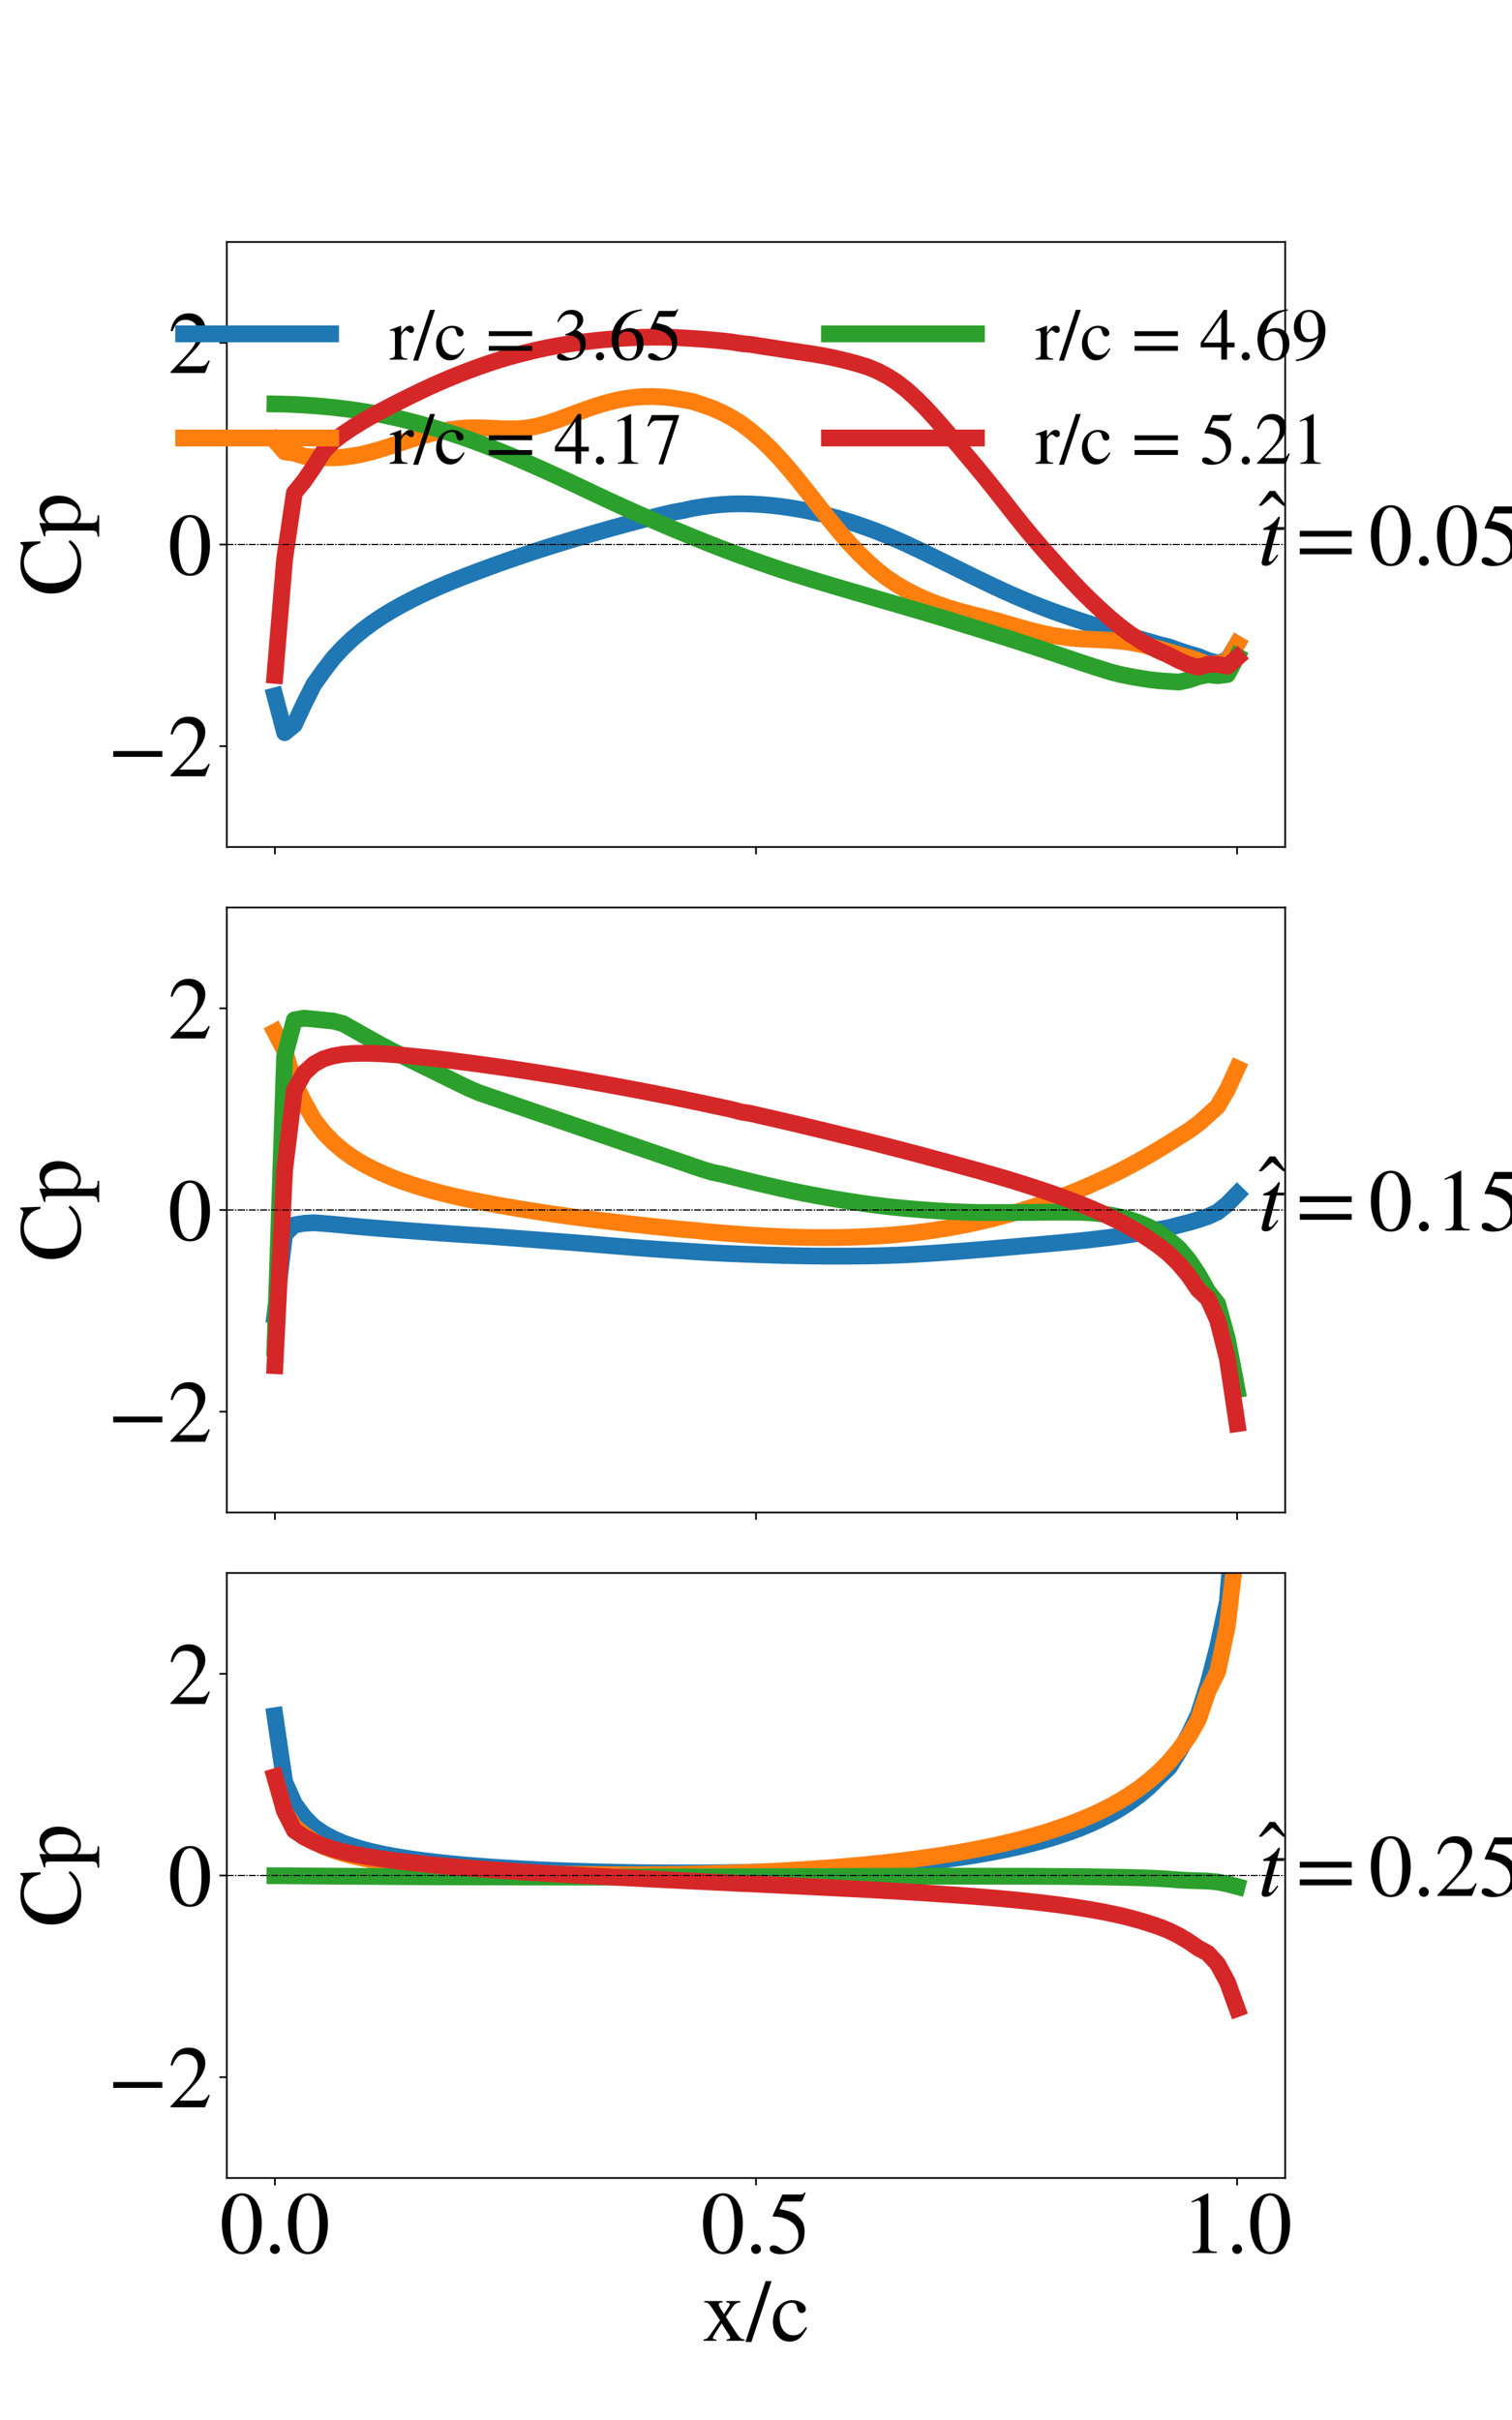 <?xml version="1.0" encoding="utf-8" standalone="no"?>
<!DOCTYPE svg PUBLIC "-//W3C//DTD SVG 1.1//EN"
  "http://www.w3.org/Graphics/SVG/1.1/DTD/svg11.dtd">
<!-- Created with matplotlib (https://matplotlib.org/) -->
<svg height="1152pt" version="1.1" viewBox="0 0 720 1152" width="720pt" xmlns="http://www.w3.org/2000/svg" xmlns:xlink="http://www.w3.org/1999/xlink">
 <defs>
  <style type="text/css">*{stroke-linecap:butt;stroke-linejoin:round;}</style>
 </defs>
 <g id="figure_1">
  <g id="patch_1">
   <path d="M 0 1152 
L 720 1152 
L 720 0 
L 0 0 
z
" style="fill:#ffffff;"/>
  </g>
  <g id="axes_1">
   <g id="patch_2">
    <path d="M 108 403.2 
L 612 403.2 
L 612 115.2 
L 108 115.2 
z
" style="fill:#ffffff;"/>
   </g>
   <g id="matplotlib.axis_1">
    <g id="xtick_1">
     <g id="line2d_1">
      <defs>
       <path d="M 0 0 
L 0 3.5 
" id="m34a9a82cfe" style="stroke:#000000;stroke-width:0.8;"/>
      </defs>
      <g>
       <use style="fill:#ffffff;stroke:#000000;stroke-width:0.8;" x="130.909" xlink:href="#m34a9a82cfe" y="403.2"/>
      </g>
     </g>
    </g>
    <g id="xtick_2">
     <g id="line2d_2">
      <g>
       <use style="fill:#ffffff;stroke:#000000;stroke-width:0.8;" x="360" xlink:href="#m34a9a82cfe" y="403.2"/>
      </g>
     </g>
    </g>
    <g id="xtick_3">
     <g id="line2d_3">
      <g>
       <use style="fill:#ffffff;stroke:#000000;stroke-width:0.8;" x="589.091" xlink:href="#m34a9a82cfe" y="403.2"/>
      </g>
     </g>
    </g>
   </g>
   <g id="matplotlib.axis_2">
    <g id="ytick_1">
     <g id="line2d_4">
      <defs>
       <path d="M 0 0 
L -3.5 0 
" id="m61bd96033f" style="stroke:#000000;stroke-width:0.8;"/>
      </defs>
      <g>
       <use style="fill:#ffffff;stroke:#000000;stroke-width:0.8;" x="108" xlink:href="#m61bd96033f" y="355.2"/>
      </g>
     </g>
     <g id="text_1">
      <!-- −2 -->
      <g transform="translate(51.23 369.542)scale(0.42 -0.42)">
       <defs>
        <path d="M 62.094 22 
L 6.406 22 
L 6.406 28.594 
L 62.094 28.594 
z
" id="STIXGeneral-Regular-8722"/>
        <path d="M 47.406 13.703 
L 42 0 
L 2.906 0 
L 2.906 1.203 
L 20.703 20.094 
Q 27.703 27.406 30.703 33.5 
Q 33.703 39.594 33.703 46.094 
Q 33.703 52.797 30 56.5 
Q 26.297 60.203 19.797 60.203 
Q 14.406 60.203 11.25 57.391 
Q 8.094 54.594 5.094 47.203 
L 3 47.703 
Q 4.703 57 9.844 62.297 
Q 15 67.594 23.797 67.594 
Q 32.094 67.594 37.188 62.594 
Q 42.297 57.594 42.297 50 
Q 42.297 38.703 29.5 25.203 
L 13 7.594 
L 36.406 7.594 
Q 39.703 7.594 41.641 8.891 
Q 43.594 10.203 46 14.297 
z
" id="STIXGeneral-Regular-50"/>
       </defs>
       <use xlink:href="#STIXGeneral-Regular-8722"/>
       <use x="68.5" xlink:href="#STIXGeneral-Regular-50"/>
      </g>
     </g>
    </g>
    <g id="ytick_2">
     <g id="line2d_5">
      <g>
       <use style="fill:#ffffff;stroke:#000000;stroke-width:0.8;" x="108" xlink:href="#m61bd96033f" y="259.2"/>
      </g>
     </g>
     <g id="text_2">
      <!-- 0 -->
      <g transform="translate(80 273.542)scale(0.42 -0.42)">
       <defs>
        <path d="M 47.594 33 
Q 47.594 26.297 46.297 20.344 
Q 45 14.406 42.453 9.406 
Q 39.906 4.406 35.406 1.5 
Q 30.906 -1.406 25 -1.406 
Q 18.906 -1.406 14.297 1.688 
Q 9.703 4.797 7.203 10 
Q 4.703 15.203 3.547 21.094 
Q 2.406 27 2.406 33.594 
Q 2.406 42.906 4.703 50.344 
Q 7 57.797 12.344 62.688 
Q 17.703 67.594 25.406 67.594 
Q 35.203 67.594 41.391 58 
Q 47.594 48.406 47.594 33 
z
M 38 32.5 
Q 38 48.297 34.641 56.641 
Q 31.297 65 24.797 65 
Q 18.594 65 15.297 56.594 
Q 12 48.203 12 32.906 
Q 12 17.5 15.297 9.344 
Q 18.594 1.203 25 1.203 
Q 31.297 1.203 34.641 9.344 
Q 38 17.5 38 32.5 
z
" id="STIXGeneral-Regular-48"/>
       </defs>
       <use xlink:href="#STIXGeneral-Regular-48"/>
      </g>
     </g>
    </g>
    <g id="ytick_3">
     <g id="line2d_6">
      <g>
       <use style="fill:#ffffff;stroke:#000000;stroke-width:0.8;" x="108" xlink:href="#m61bd96033f" y="163.2"/>
      </g>
     </g>
     <g id="text_3">
      <!-- 2 -->
      <g transform="translate(80 177.542)scale(0.42 -0.42)">
       <use xlink:href="#STIXGeneral-Regular-50"/>
      </g>
     </g>
    </g>
    <g id="text_4">
     <!-- Cp -->
     <g transform="translate(38.115 283.708)rotate(-90)scale(0.42 -0.42)">
      <defs>
       <path d="M 61.406 13.094 
L 63.297 11.297 
Q 54.406 -1.406 36 -1.406 
Q 21.5 -1.406 12.406 7.5 
Q 2.797 16.906 2.797 32.5 
Q 2.797 47.094 11.797 57.203 
Q 21.203 67.594 36.094 67.594 
Q 42.5 67.594 48 66.094 
Q 54.297 64.297 54.906 64.297 
Q 58.203 64.297 59.094 67.594 
L 61.094 67.594 
L 62 44.906 
L 59.703 44.906 
Q 58.094 52.094 54.5 56 
Q 47.406 63.594 38.406 63.594 
Q 27.297 63.594 20.844 55.438 
Q 14.406 47.297 14.406 34.094 
Q 14.406 18 21.594 10.203 
Q 28.297 3 39.406 3 
Q 46 3 50.797 5.297 
Q 55.594 7.594 61.406 13.094 
z
" id="STIXGeneral-Regular-67"/>
       <path d="M 15.906 45.797 
L 15.906 38.094 
Q 22.203 46 30.297 46 
Q 37.594 46 42.297 40 
Q 47 34 47 24.703 
Q 47 13.797 40.953 6.391 
Q 34.906 -1 26 -1 
Q 22.906 -1 20.75 -0.094 
Q 18.594 0.797 15.906 3.297 
L 15.906 -12.406 
Q 15.906 -17.094 17.5 -18.438 
Q 19.094 -19.797 24.703 -19.906 
L 24.703 -21.703 
L 0.5 -21.703 
L 0.5 -20 
Q 4.906 -19.594 6.203 -18.297 
Q 7.5 -17 7.5 -13.094 
L 7.5 33.703 
Q 7.5 37.203 6.703 38.297 
Q 5.906 39.406 3.406 39.406 
Q 1.797 39.406 0.906 39.297 
L 0.906 40.906 
Q 7.906 43 15.297 46 
z
M 15.906 33.406 
L 15.906 8.797 
Q 15.906 6.594 19.344 4.391 
Q 22.797 2.203 26.297 2.203 
Q 31.703 2.203 35.047 7.297 
Q 38.406 12.406 38.406 20.703 
Q 38.406 29.5 35.047 34.75 
Q 31.703 40 26.094 40 
Q 22.594 40 19.25 37.797 
Q 15.906 35.594 15.906 33.406 
z
" id="STIXGeneral-Regular-112"/>
      </defs>
      <use xlink:href="#STIXGeneral-Regular-67"/>
      <use x="66.7" xlink:href="#STIXGeneral-Regular-112"/>
     </g>
    </g>
   </g>
   <g id="line2d_7">
    <path clip-path="url(#p887748e681)" d="M 130.909 331.272 
L 135.537 348.765 
L 140.165 344.989 
L 144.793 335.058 
L 149.421 325.828 
L 154.05 319.357 
L 158.678 313.332 
L 163.306 308.307 
L 167.934 303.933 
L 172.562 300.073 
L 177.19 296.622 
L 181.818 293.502 
L 186.446 290.669 
L 191.074 288.06 
L 195.702 285.628 
L 200.331 283.346 
L 204.959 281.188 
L 209.587 279.136 
L 214.215 277.184 
L 218.843 275.32 
L 223.471 273.526 
L 228.099 271.775 
L 232.727 270.059 
L 237.355 268.387 
L 241.983 266.753 
L 246.612 265.155 
L 251.24 263.592 
L 255.868 262.064 
L 260.496 260.576 
L 265.124 259.127 
L 269.752 257.703 
L 274.38 256.301 
L 279.008 254.924 
L 283.636 253.573 
L 288.264 252.25 
L 292.893 250.954 
L 297.521 249.686 
L 302.149 248.444 
L 306.777 247.228 
L 311.405 246.04 
L 316.033 244.9 
L 320.661 243.835 
L 325.289 243.01 
L 329.917 241.971 
L 334.545 241.217 
L 339.174 240.601 
L 343.802 240.153 
L 348.43 239.903 
L 353.058 239.832 
L 357.686 239.926 
L 362.314 240.159 
L 366.942 240.547 
L 371.57 241.071 
L 376.198 241.714 
L 380.826 242.488 
L 385.455 243.38 
L 390.083 244.41 
L 394.711 245.562 
L 399.339 246.842 
L 403.967 248.235 
L 408.595 249.733 
L 413.223 251.351 
L 417.851 253.095 
L 422.479 254.957 
L 427.107 256.931 
L 431.736 259.01 
L 436.364 261.176 
L 440.992 263.4 
L 445.62 265.66 
L 450.248 267.938 
L 454.876 270.224 
L 459.504 272.507 
L 464.132 274.777 
L 468.76 277.02 
L 473.388 279.222 
L 478.017 281.366 
L 482.645 283.437 
L 487.273 285.429 
L 491.901 287.335 
L 496.529 289.153 
L 501.157 290.883 
L 505.785 292.55 
L 510.413 294.149 
L 515.041 295.699 
L 519.669 297.195 
L 524.298 298.648 
L 528.926 300.064 
L 533.554 301.45 
L 538.182 302.815 
L 542.81 304.16 
L 547.438 305.499 
L 552.066 306.846 
L 556.694 307.989 
L 561.322 309.64 
L 565.95 311.173 
L 570.579 312.465 
L 575.207 314.416 
L 579.835 315.635 
L 584.463 314.277 
L 589.091 306.586 
" style="fill:none;stroke:#1f77b4;stroke-linecap:square;stroke-width:8;"/>
   </g>
   <g id="line2d_8">
    <path clip-path="url(#p887748e681)" d="M 108 259.2 
L 612 259.2 
" style="fill:none;stroke:#000000;stroke-dasharray:3.2,0.8,0.5,0.8;stroke-dashoffset:0;stroke-width:0.5;"/>
   </g>
   <g id="line2d_9">
    <path clip-path="url(#p887748e681)" d="M 130.909 209.671 
L 135.537 215.119 
L 140.165 215.716 
L 144.793 217.174 
L 149.421 217.576 
L 154.05 217.881 
L 158.678 217.94 
L 163.306 217.65 
L 167.934 217.052 
L 172.562 216.173 
L 177.19 215.032 
L 181.818 213.691 
L 186.446 212.221 
L 191.074 210.689 
L 195.702 209.168 
L 200.331 207.734 
L 204.959 206.459 
L 209.587 205.384 
L 214.215 204.545 
L 218.843 203.964 
L 223.471 203.67 
L 228.099 203.639 
L 232.727 203.794 
L 237.355 204.015 
L 241.983 204.165 
L 246.612 204.104 
L 251.24 203.682 
L 255.868 202.82 
L 260.496 201.566 
L 265.124 200 
L 269.752 198.294 
L 274.38 196.566 
L 279.008 194.87 
L 283.636 193.277 
L 288.264 191.859 
L 292.893 190.674 
L 297.521 189.754 
L 302.149 189.133 
L 306.777 188.814 
L 311.405 188.781 
L 316.033 189.024 
L 320.661 189.521 
L 325.289 190.309 
L 329.917 191.144 
L 334.545 192.665 
L 339.174 194.316 
L 343.802 196.345 
L 348.43 198.812 
L 353.058 201.735 
L 357.686 205.222 
L 362.314 209.166 
L 366.942 213.592 
L 371.57 218.494 
L 376.198 223.817 
L 380.826 229.462 
L 385.455 235.289 
L 390.083 241.208 
L 394.711 247.065 
L 399.339 252.727 
L 403.967 258.092 
L 408.595 263.014 
L 413.223 267.526 
L 417.851 271.628 
L 422.479 275.202 
L 427.107 278.286 
L 431.736 280.964 
L 436.364 283.318 
L 440.992 285.402 
L 445.62 287.255 
L 450.248 288.903 
L 454.876 290.354 
L 459.504 291.637 
L 464.132 292.809 
L 468.76 293.953 
L 473.388 295.164 
L 478.017 296.457 
L 482.645 297.799 
L 487.273 299.131 
L 491.901 300.386 
L 496.529 301.515 
L 501.157 302.48 
L 505.785 303.204 
L 510.413 303.77 
L 515.041 304.131 
L 519.669 304.381 
L 524.298 304.583 
L 528.926 304.808 
L 533.554 305.181 
L 538.182 305.816 
L 542.81 306.683 
L 547.438 307.74 
L 552.066 308.953 
L 556.694 310.277 
L 561.322 311.687 
L 565.95 312.98 
L 570.579 314.465 
L 575.207 316.382 
L 579.835 315.849 
L 584.463 314.976 
L 589.091 306.607 
" style="fill:none;stroke:#ff7f0e;stroke-linecap:square;stroke-width:8;"/>
   </g>
   <g id="line2d_10">
    <path clip-path="url(#p887748e681)" d="M 108 259.2 
L 612 259.2 
" style="fill:none;stroke:#000000;stroke-dasharray:3.2,0.8,0.5,0.8;stroke-dashoffset:0;stroke-width:0.5;"/>
   </g>
   <g id="line2d_11">
    <path clip-path="url(#p887748e681)" d="M 130.909 192.301 
L 135.537 192.381 
L 140.165 192.556 
L 144.793 192.801 
L 149.421 193.114 
L 154.05 193.496 
L 158.678 193.952 
L 163.306 194.486 
L 167.934 195.108 
L 172.562 195.809 
L 177.19 196.591 
L 181.818 197.461 
L 186.446 198.423 
L 191.074 199.478 
L 195.702 200.638 
L 200.331 201.876 
L 204.959 203.19 
L 209.587 204.582 
L 214.215 206.051 
L 218.843 207.593 
L 223.471 209.215 
L 228.099 210.917 
L 232.727 212.689 
L 237.355 214.525 
L 241.983 216.419 
L 246.612 218.366 
L 251.24 220.358 
L 255.868 222.403 
L 260.496 224.483 
L 265.124 226.598 
L 269.752 228.745 
L 274.38 230.919 
L 279.008 233.109 
L 283.636 235.302 
L 288.264 237.468 
L 292.893 239.607 
L 297.521 241.716 
L 302.149 243.796 
L 306.777 245.848 
L 311.405 247.872 
L 316.033 249.867 
L 320.661 251.835 
L 325.289 253.772 
L 329.917 255.679 
L 334.545 257.553 
L 339.174 259.39 
L 343.802 261.185 
L 348.43 262.932 
L 353.058 264.635 
L 357.686 266.303 
L 362.314 267.941 
L 366.942 269.548 
L 371.57 271.115 
L 376.198 272.617 
L 380.826 274.076 
L 385.455 275.503 
L 390.083 276.906 
L 394.711 278.291 
L 399.339 279.661 
L 403.967 281.021 
L 408.595 282.372 
L 413.223 283.717 
L 417.851 285.061 
L 422.479 286.402 
L 427.107 287.744 
L 431.736 289.094 
L 436.364 290.462 
L 440.992 291.829 
L 445.62 293.205 
L 450.248 294.605 
L 454.876 296.031 
L 459.504 297.468 
L 464.132 298.895 
L 468.76 300.322 
L 473.388 301.76 
L 478.017 303.213 
L 482.645 304.684 
L 487.273 306.175 
L 491.901 307.686 
L 496.529 309.221 
L 501.157 310.774 
L 505.785 312.336 
L 510.413 313.901 
L 515.041 315.457 
L 519.669 316.982 
L 524.298 318.437 
L 528.926 319.889 
L 533.554 321.062 
L 538.182 322.006 
L 542.81 322.826 
L 547.438 323.556 
L 552.066 324.069 
L 556.694 324.373 
L 561.322 324.69 
L 565.95 323.724 
L 570.579 322.11 
L 575.207 321.171 
L 579.835 321.662 
L 584.463 321.093 
L 589.091 312.476 
" style="fill:none;stroke:#2ca02c;stroke-linecap:square;stroke-width:8;"/>
   </g>
   <g id="line2d_12">
    <path clip-path="url(#p887748e681)" d="M 108 259.2 
L 612 259.2 
" style="fill:none;stroke:#000000;stroke-dasharray:3.2,0.8,0.5,0.8;stroke-dashoffset:0;stroke-width:0.5;"/>
   </g>
   <g id="line2d_13">
    <path clip-path="url(#p887748e681)" d="M 130.909 321.492 
L 135.537 266.015 
L 140.165 234.632 
L 144.793 228.971 
L 149.421 222.268 
L 154.05 214.834 
L 158.678 210.126 
L 163.306 206.599 
L 167.934 203.514 
L 172.562 200.632 
L 177.19 197.983 
L 181.818 195.472 
L 186.446 193.049 
L 191.074 190.69 
L 195.702 188.383 
L 200.331 186.141 
L 204.959 183.981 
L 209.587 181.917 
L 214.215 179.939 
L 218.843 178.064 
L 223.471 176.273 
L 228.099 174.58 
L 232.727 172.977 
L 237.355 171.467 
L 241.983 170.075 
L 246.612 168.814 
L 251.24 167.631 
L 255.868 166.531 
L 260.496 165.544 
L 265.124 164.671 
L 269.752 163.901 
L 274.38 163.218 
L 279.008 162.624 
L 283.636 162.106 
L 288.264 161.647 
L 292.893 161.255 
L 297.521 160.945 
L 302.149 160.701 
L 306.777 160.54 
L 311.405 160.477 
L 316.033 160.518 
L 320.661 160.638 
L 325.289 160.855 
L 329.917 161.14 
L 334.545 161.463 
L 339.174 161.843 
L 343.802 162.277 
L 348.43 162.807 
L 353.058 163.543 
L 357.686 164.005 
L 362.314 164.74 
L 366.942 165.45 
L 371.57 166.161 
L 376.198 166.879 
L 380.826 167.586 
L 385.455 168.271 
L 390.083 169.005 
L 394.711 169.852 
L 399.339 170.881 
L 403.967 172.024 
L 408.595 173.261 
L 413.223 174.701 
L 417.851 176.602 
L 422.479 179.025 
L 427.107 182.003 
L 431.736 185.611 
L 436.364 189.804 
L 440.992 194.462 
L 445.62 199.542 
L 450.248 204.848 
L 454.876 210.332 
L 459.504 215.829 
L 464.132 221.325 
L 468.76 226.939 
L 473.388 232.693 
L 478.017 238.578 
L 482.645 244.481 
L 487.273 250.288 
L 491.901 255.875 
L 496.529 261.243 
L 501.157 266.454 
L 505.785 271.608 
L 510.413 276.659 
L 515.041 281.491 
L 519.669 286.055 
L 524.298 290.413 
L 528.926 294.537 
L 533.554 298.369 
L 538.182 301.807 
L 542.81 304.883 
L 547.438 307.686 
L 552.066 309.892 
L 556.694 311.962 
L 561.322 314.395 
L 565.95 316.366 
L 570.579 317.658 
L 575.207 316.253 
L 579.835 316.241 
L 584.463 317.141 
L 589.091 313.099 
" style="fill:none;stroke:#d62728;stroke-linecap:square;stroke-width:8;"/>
   </g>
   <g id="line2d_14">
    <path clip-path="url(#p887748e681)" d="M 108 259.2 
L 612 259.2 
" style="fill:none;stroke:#000000;stroke-dasharray:3.2,0.8,0.5,0.8;stroke-dashoffset:0;stroke-width:0.5;"/>
   </g>
   <g id="patch_3">
    <path d="M 108 403.2 
L 108 115.2 
" style="fill:none;stroke:#000000;stroke-linecap:square;stroke-linejoin:miter;stroke-width:0.8;"/>
   </g>
   <g id="patch_4">
    <path d="M 612 403.2 
L 612 115.2 
" style="fill:none;stroke:#000000;stroke-linecap:square;stroke-linejoin:miter;stroke-width:0.8;"/>
   </g>
   <g id="patch_5">
    <path d="M 108 403.2 
L 612 403.2 
" style="fill:none;stroke:#000000;stroke-linecap:square;stroke-linejoin:miter;stroke-width:0.8;"/>
   </g>
   <g id="patch_6">
    <path d="M 108 115.2 
L 612 115.2 
" style="fill:none;stroke:#000000;stroke-linecap:square;stroke-linejoin:miter;stroke-width:0.8;"/>
   </g>
   <g id="text_5">
    <!-- $\^t = 0.05$ -->
    <g transform="translate(599.19 268.985)scale(0.42 -0.42)">
     <defs>
      <path d="M -7.5 50.703 
L -10.906 50.703 
L -23.094 61 
L -35.203 50.703 
L -38.594 50.703 
L -26.203 67.406 
L -20 67.406 
z
" id="STIXGeneral-Regular-770"/>
      <path d="M 29.594 42.797 
L 29.094 39.594 
L 20.703 39.594 
L 12 6.797 
Q 11.797 6 11.797 5.406 
Q 11.797 3.797 13.297 3.797 
Q 14.5 3.797 16.094 5.344 
Q 17.703 6.906 21.406 11.703 
L 22.703 11 
Q 18.094 4 15.141 1.453 
Q 12.203 -1.094 8.406 -1.094 
Q 3.797 -1.094 3.797 2.594 
Q 3.797 3.594 5.406 10 
L 13.203 39.594 
L 5.703 39.594 
L 5.594 40.203 
Q 5.594 42 8.906 42.703 
Q 11.406 43.297 15.5 46.547 
Q 19.594 49.797 22.203 53.703 
Q 22.797 54.594 23.594 54.594 
Q 24.5 54.594 24.5 53.797 
Q 24.5 53.297 24.406 53.094 
L 21.594 42.797 
z
" id="STIXGeneral-Italic-116"/>
      <path d="M 63.703 32 
L 4.797 32 
L 4.797 38.594 
L 63.703 38.594 
z
M 63.703 12 
L 4.797 12 
L 4.797 18.594 
L 63.703 18.594 
z
" id="STIXGeneral-Regular-61"/>
      <path d="M 18.094 4.297 
Q 18.094 2.094 16.438 0.5 
Q 14.797 -1.094 12.5 -1.094 
Q 10.203 -1.094 8.594 0.5 
Q 7 2.094 7 4.391 
Q 7 6.703 8.641 8.344 
Q 10.297 10 12.594 10 
Q 14.797 10 16.438 8.297 
Q 18.094 6.594 18.094 4.297 
z
" id="STIXGeneral-Regular-46"/>
      <path d="M 43.797 68.094 
L 40.203 59.594 
Q 39.594 58.297 37.5 58.297 
L 18.094 58.297 
L 14.094 49.797 
Q 25.094 47.703 30 45.25 
Q 34.906 42.797 39.094 37 
Q 42.594 32.203 42.594 24.297 
Q 42.594 17.094 40.25 12.188 
Q 37.906 7.297 32.797 3.5 
Q 26 -1.406 15.797 -1.406 
Q 10.094 -1.406 6.594 0.297 
Q 3.094 2 3.094 4.797 
Q 3.094 8.594 7.594 8.594 
Q 11.203 8.594 15 5.5 
Q 18.906 2.297 22.094 2.297 
Q 27.297 2.297 31.438 7.5 
Q 35.594 12.703 35.594 19.203 
Q 35.594 28.797 28.906 34.203 
Q 20.203 41.203 7.594 41.203 
Q 6.406 41.203 6.406 42 
L 6.5 42.5 
L 17.406 66.203 
L 38.094 66.203 
Q 39.797 66.203 40.75 66.703 
Q 41.703 67.203 42.906 68.797 
z
" id="STIXGeneral-Regular-53"/>
     </defs>
     <use transform="translate(39.043 16.594)" xlink:href="#STIXGeneral-Regular-770"/>
     <use transform="translate(0 0.203)" xlink:href="#STIXGeneral-Italic-116"/>
     <use transform="translate(42.24 0.203)" xlink:href="#STIXGeneral-Regular-61"/>
     <use transform="translate(125.18 0.203)" xlink:href="#STIXGeneral-Regular-48"/>
     <use transform="translate(175.18 0.203)" xlink:href="#STIXGeneral-Regular-46"/>
     <use transform="translate(200.18 0.203)" xlink:href="#STIXGeneral-Regular-48"/>
     <use transform="translate(250.18 0.203)" xlink:href="#STIXGeneral-Regular-53"/>
    </g>
   </g>
   <g id="legend_1">
    <g id="line2d_15">
     <path d="M 87.459 158.933 
L 157.431 158.933 
" style="fill:none;stroke:#1f77b4;stroke-linecap:square;stroke-width:8;"/>
    </g>
    <g id="line2d_16"/>
    <g id="text_6">
     <!-- r/c = 3.65 -->
     <g transform="translate(185.42 171.178)scale(0.35 -0.35)">
      <defs>
       <path d="M 16 45.797 
L 16 36.594 
Q 19.797 42 22.344 44 
Q 24.906 46 28 46 
Q 30.594 46 32.047 44.594 
Q 33.5 43.203 33.5 40.703 
Q 33.5 38.594 32.453 37.391 
Q 31.406 36.203 29.594 36.203 
Q 27.703 36.203 25.594 38.203 
Q 24 39.703 23 39.703 
Q 20.906 39.703 18.453 36.797 
Q 16 33.906 16 31.5 
L 16 9 
Q 16 4.703 17.703 3.203 
Q 19.406 1.703 24.5 1.5 
L 24.5 0 
L 0.5 0 
L 0.5 1.5 
Q 5.297 2.406 6.438 3.5 
Q 7.594 4.594 7.594 8.406 
L 7.594 33.406 
Q 7.594 36.703 6.844 38.047 
Q 6.094 39.406 4.203 39.406 
Q 2.594 39.406 0.703 39 
L 0.703 40.594 
Q 7 42.594 15.5 46 
z
" id="STIXGeneral-Regular-114"/>
       <path d="M 28.703 67.594 
L 5.906 -1.406 
L -0.906 -1.406 
L 22 67.594 
z
" id="STIXGeneral-Regular-47"/>
       <path d="M 39.797 15.594 
L 41.203 14.703 
Q 36.906 6.297 33 3.203 
Q 27.906 -1 21.5 -1 
Q 13.203 -1 7.844 5.25 
Q 2.5 11.5 2.5 21.203 
Q 2.5 33.906 10.906 40.906 
Q 17.094 46 24.406 46 
Q 30.703 46 35.25 42.953 
Q 39.797 39.906 39.797 35.703 
Q 39.797 34 38.391 32.75 
Q 37 31.5 35.094 31.5 
Q 31.594 31.5 30.297 36.094 
L 29.703 38.297 
Q 28.906 41.094 27.703 42.094 
Q 26.5 43.094 23.797 43.094 
Q 17.703 43.094 13.953 38.297 
Q 10.203 33.5 10.203 25.703 
Q 10.203 17.094 14.5 11.641 
Q 18.797 6.203 25.703 6.203 
Q 30 6.203 33.094 8.25 
Q 36.203 10.297 39.797 15.594 
z
" id="STIXGeneral-Regular-99"/>
       <path id="STIXGeneral-Regular-32"/>
       <path d="M 6.094 51 
L 4.5 51.406 
Q 6.797 58.906 11.688 63.25 
Q 16.594 67.594 24.094 67.594 
Q 31.094 67.594 35.391 63.797 
Q 39.703 60 39.703 53.906 
Q 39.703 45.703 30.406 40.094 
Q 35.906 37.703 38.703 34.797 
Q 43.094 29.906 43.094 21.906 
Q 43.094 13.906 38.5 7.906 
Q 35.094 3.297 28.75 0.938 
Q 22.406 -1.406 15.297 -1.406 
Q 4.094 -1.406 4.094 4.297 
Q 4.094 5.906 5.297 6.906 
Q 6.5 7.906 8.203 7.906 
Q 10.703 7.906 14.297 5.297 
Q 18.703 2.203 22.906 2.203 
Q 28.406 2.203 32.156 6.641 
Q 35.906 11.094 35.906 17.5 
Q 35.906 29 25.5 32 
Q 22.406 33 15.297 33 
L 15.297 34.406 
Q 20.906 36.297 23.703 38 
Q 31.797 42.594 31.797 51.406 
Q 31.797 56.406 28.938 59 
Q 26.094 61.594 21 61.594 
Q 12 61.594 6.094 51 
z
" id="STIXGeneral-Regular-51"/>
       <path d="M 44.594 68.406 
L 44.797 66.797 
Q 33 64.906 25.094 57.25 
Q 17.203 49.594 15.203 38.297 
Q 21 42.797 27.906 42.797 
Q 36.703 42.797 41.75 37.188 
Q 46.797 31.594 46.797 21.906 
Q 46.797 12.094 41.703 5.906 
Q 35.797 -1.406 25.797 -1.406 
Q 13.594 -1.406 8.094 8.703 
Q 3.406 17.297 3.406 27.906 
Q 3.406 44.297 14.297 55.5 
Q 20.5 61.906 27.047 64.547 
Q 33.594 67.203 44.594 68.406 
z
M 37.797 18.797 
Q 37.797 38.203 24.297 38.203 
Q 19.297 38.203 16 35.547 
Q 12.703 32.906 12.703 26.594 
Q 12.703 14.906 16.344 8.156 
Q 20 1.406 26.906 1.406 
Q 32.203 1.406 35 6.156 
Q 37.797 10.906 37.797 18.797 
z
" id="STIXGeneral-Regular-54"/>
      </defs>
      <use xlink:href="#STIXGeneral-Regular-114"/>
      <use x="33.3" xlink:href="#STIXGeneral-Regular-47"/>
      <use x="61.1" xlink:href="#STIXGeneral-Regular-99"/>
      <use x="105.5" xlink:href="#STIXGeneral-Regular-32"/>
      <use x="130.5" xlink:href="#STIXGeneral-Regular-61"/>
      <use x="199" xlink:href="#STIXGeneral-Regular-32"/>
      <use x="224" xlink:href="#STIXGeneral-Regular-51"/>
      <use x="274" xlink:href="#STIXGeneral-Regular-46"/>
      <use x="299" xlink:href="#STIXGeneral-Regular-54"/>
      <use x="349" xlink:href="#STIXGeneral-Regular-53"/>
     </g>
    </g>
    <g id="line2d_17">
     <path d="M 87.459 208.509 
L 157.431 208.509 
" style="fill:none;stroke:#ff7f0e;stroke-linecap:square;stroke-width:8;"/>
    </g>
    <g id="line2d_18"/>
    <g id="text_7">
     <!-- r/c = 4.17 -->
     <g transform="translate(185.42 220.754)scale(0.35 -0.35)">
      <defs>
       <path d="M 47.297 16.703 
L 37 16.703 
L 37 0 
L 29.203 0 
L 29.203 16.703 
L 1.203 16.703 
L 1.203 23.094 
L 32.594 67.594 
L 37 67.594 
L 37 23.094 
L 47.297 23.094 
z
M 29.203 23.094 
L 29.203 57.406 
L 5.203 23.094 
z
" id="STIXGeneral-Regular-52"/>
       <path d="M 39.406 0 
L 11.797 0 
L 11.797 1.5 
Q 17.297 1.797 19.297 3.547 
Q 21.297 5.297 21.297 9.5 
L 21.297 54.406 
Q 21.297 59.297 18.297 59.297 
Q 16.906 59.297 13.797 58.094 
L 11.094 57.094 
L 11.094 58.5 
L 29 67.594 
L 29.906 67.297 
L 29.906 7.594 
Q 29.906 4.297 31.906 2.891 
Q 33.906 1.5 39.406 1.5 
z
" id="STIXGeneral-Regular-49"/>
       <path d="M 44.906 64.594 
L 23.703 -0.797 
L 17.203 -0.797 
L 37 58.797 
L 15.5 58.797 
Q 11.203 58.797 9.094 57.297 
Q 7 55.797 3.797 50.594 
L 2 51.5 
L 8 66.203 
L 44.906 66.203 
z
" id="STIXGeneral-Regular-55"/>
      </defs>
      <use xlink:href="#STIXGeneral-Regular-114"/>
      <use x="33.3" xlink:href="#STIXGeneral-Regular-47"/>
      <use x="61.1" xlink:href="#STIXGeneral-Regular-99"/>
      <use x="105.5" xlink:href="#STIXGeneral-Regular-32"/>
      <use x="130.5" xlink:href="#STIXGeneral-Regular-61"/>
      <use x="199" xlink:href="#STIXGeneral-Regular-32"/>
      <use x="224" xlink:href="#STIXGeneral-Regular-52"/>
      <use x="274" xlink:href="#STIXGeneral-Regular-46"/>
      <use x="299" xlink:href="#STIXGeneral-Regular-49"/>
      <use x="349" xlink:href="#STIXGeneral-Regular-55"/>
     </g>
    </g>
    <g id="line2d_19">
     <path d="M 394.986 158.933 
L 464.958 158.933 
" style="fill:none;stroke:#2ca02c;stroke-linecap:square;stroke-width:8;"/>
    </g>
    <g id="line2d_20"/>
    <g id="text_8">
     <!-- r/c = 4.69 -->
     <g transform="translate(492.947 171.178)scale(0.35 -0.35)">
      <defs>
       <path d="M 5.906 -2.203 
L 5.594 -0.203 
Q 17.094 1.797 25.047 9.5 
Q 33 17.203 36 29.406 
Q 30.203 23.703 21 23.703 
Q 12.906 23.703 7.953 29.297 
Q 3 34.906 3 44 
Q 3 54.094 8.953 60.844 
Q 14.906 67.594 23.797 67.594 
Q 33.297 67.594 39.5 60 
Q 45.906 52 45.906 39.406 
Q 45.906 30.594 42.844 22.844 
Q 39.797 15.094 33.906 9.703 
Q 27.703 4.094 21.797 1.641 
Q 15.906 -0.797 5.906 -2.203 
z
M 36.203 35.5 
L 36.203 39.406 
Q 36.203 64.797 23 64.797 
Q 18.297 64.797 15.703 61.406 
Q 14.203 59.406 13.203 55.406 
Q 12.203 51.406 12.203 47.406 
Q 12.203 38.5 15.547 33.25 
Q 18.906 28 24.5 28 
Q 28.5 28 32.344 29.953 
Q 36.203 31.906 36.203 35.5 
z
" id="STIXGeneral-Regular-57"/>
      </defs>
      <use xlink:href="#STIXGeneral-Regular-114"/>
      <use x="33.3" xlink:href="#STIXGeneral-Regular-47"/>
      <use x="61.1" xlink:href="#STIXGeneral-Regular-99"/>
      <use x="105.5" xlink:href="#STIXGeneral-Regular-32"/>
      <use x="130.5" xlink:href="#STIXGeneral-Regular-61"/>
      <use x="199" xlink:href="#STIXGeneral-Regular-32"/>
      <use x="224" xlink:href="#STIXGeneral-Regular-52"/>
      <use x="274" xlink:href="#STIXGeneral-Regular-46"/>
      <use x="299" xlink:href="#STIXGeneral-Regular-54"/>
      <use x="349" xlink:href="#STIXGeneral-Regular-57"/>
     </g>
    </g>
    <g id="line2d_21">
     <path d="M 394.986 208.509 
L 464.958 208.509 
" style="fill:none;stroke:#d62728;stroke-linecap:square;stroke-width:8;"/>
    </g>
    <g id="line2d_22"/>
    <g id="text_9">
     <!-- r/c = 5.21 -->
     <g transform="translate(492.947 220.754)scale(0.35 -0.35)">
      <use xlink:href="#STIXGeneral-Regular-114"/>
      <use x="33.3" xlink:href="#STIXGeneral-Regular-47"/>
      <use x="61.1" xlink:href="#STIXGeneral-Regular-99"/>
      <use x="105.5" xlink:href="#STIXGeneral-Regular-32"/>
      <use x="130.5" xlink:href="#STIXGeneral-Regular-61"/>
      <use x="199" xlink:href="#STIXGeneral-Regular-32"/>
      <use x="224" xlink:href="#STIXGeneral-Regular-53"/>
      <use x="274" xlink:href="#STIXGeneral-Regular-46"/>
      <use x="299" xlink:href="#STIXGeneral-Regular-50"/>
      <use x="349" xlink:href="#STIXGeneral-Regular-49"/>
     </g>
    </g>
   </g>
  </g>
  <g id="axes_2">
   <g id="patch_7">
    <path d="M 108 720 
L 612 720 
L 612 432 
L 108 432 
z
" style="fill:#ffffff;"/>
   </g>
   <g id="matplotlib.axis_3">
    <g id="xtick_4">
     <g id="line2d_23">
      <g>
       <use style="fill:#ffffff;stroke:#000000;stroke-width:0.8;" x="130.909" xlink:href="#m34a9a82cfe" y="720"/>
      </g>
     </g>
    </g>
    <g id="xtick_5">
     <g id="line2d_24">
      <g>
       <use style="fill:#ffffff;stroke:#000000;stroke-width:0.8;" x="360" xlink:href="#m34a9a82cfe" y="720"/>
      </g>
     </g>
    </g>
    <g id="xtick_6">
     <g id="line2d_25">
      <g>
       <use style="fill:#ffffff;stroke:#000000;stroke-width:0.8;" x="589.091" xlink:href="#m34a9a82cfe" y="720"/>
      </g>
     </g>
    </g>
   </g>
   <g id="matplotlib.axis_4">
    <g id="ytick_4">
     <g id="line2d_26">
      <g>
       <use style="fill:#ffffff;stroke:#000000;stroke-width:0.8;" x="108" xlink:href="#m61bd96033f" y="672"/>
      </g>
     </g>
     <g id="text_10">
      <!-- −2 -->
      <g transform="translate(51.23 686.342)scale(0.42 -0.42)">
       <use xlink:href="#STIXGeneral-Regular-8722"/>
       <use x="68.5" xlink:href="#STIXGeneral-Regular-50"/>
      </g>
     </g>
    </g>
    <g id="ytick_5">
     <g id="line2d_27">
      <g>
       <use style="fill:#ffffff;stroke:#000000;stroke-width:0.8;" x="108" xlink:href="#m61bd96033f" y="576"/>
      </g>
     </g>
     <g id="text_11">
      <!-- 0 -->
      <g transform="translate(80 590.342)scale(0.42 -0.42)">
       <use xlink:href="#STIXGeneral-Regular-48"/>
      </g>
     </g>
    </g>
    <g id="ytick_6">
     <g id="line2d_28">
      <g>
       <use style="fill:#ffffff;stroke:#000000;stroke-width:0.8;" x="108" xlink:href="#m61bd96033f" y="480"/>
      </g>
     </g>
     <g id="text_12">
      <!-- 2 -->
      <g transform="translate(80 494.342)scale(0.42 -0.42)">
       <use xlink:href="#STIXGeneral-Regular-50"/>
      </g>
     </g>
    </g>
    <g id="text_13">
     <!-- Cp -->
     <g transform="translate(38.115 600.508)rotate(-90)scale(0.42 -0.42)">
      <use xlink:href="#STIXGeneral-Regular-67"/>
      <use x="66.7" xlink:href="#STIXGeneral-Regular-112"/>
     </g>
    </g>
   </g>
   <g id="line2d_29">
    <path clip-path="url(#p56b46c80d8)" d="M 130.909 625.99 
L 135.537 587.578 
L 140.165 583.104 
L 144.793 582.34 
L 149.421 582.084 
L 154.05 582.401 
L 158.678 582.793 
L 163.306 583.219 
L 167.934 583.657 
L 172.562 584.077 
L 177.19 584.471 
L 181.818 584.846 
L 186.446 585.214 
L 191.074 585.574 
L 195.702 585.926 
L 200.331 586.272 
L 204.959 586.613 
L 209.587 586.947 
L 214.215 587.271 
L 218.843 587.585 
L 223.471 587.884 
L 228.099 588.18 
L 232.727 588.491 
L 237.355 588.83 
L 241.983 589.178 
L 246.612 589.529 
L 251.24 589.881 
L 255.868 590.235 
L 260.496 590.589 
L 265.124 590.935 
L 269.752 591.277 
L 274.38 591.623 
L 279.008 591.989 
L 283.636 592.371 
L 288.264 592.757 
L 292.893 593.141 
L 297.521 593.518 
L 302.149 593.884 
L 306.777 594.232 
L 311.405 594.563 
L 316.033 594.88 
L 320.661 595.195 
L 325.289 595.454 
L 329.917 595.801 
L 334.545 596.08 
L 339.174 596.338 
L 343.802 596.577 
L 348.43 596.793 
L 353.058 596.981 
L 357.686 597.15 
L 362.314 597.312 
L 366.942 597.464 
L 371.57 597.598 
L 376.198 597.712 
L 380.826 597.808 
L 385.455 597.887 
L 390.083 597.939 
L 394.711 597.958 
L 399.339 597.96 
L 403.967 597.951 
L 408.595 597.923 
L 413.223 597.867 
L 417.851 597.775 
L 422.479 597.65 
L 427.107 597.492 
L 431.736 597.292 
L 436.364 597.044 
L 440.992 596.769 
L 445.62 596.474 
L 450.248 596.159 
L 454.876 595.819 
L 459.504 595.457 
L 464.132 595.083 
L 468.76 594.71 
L 473.388 594.322 
L 478.017 593.914 
L 482.645 593.507 
L 487.273 593.11 
L 491.901 592.718 
L 496.529 592.319 
L 501.157 591.906 
L 505.785 591.487 
L 510.413 591.06 
L 515.041 590.6 
L 519.669 590.087 
L 524.298 589.547 
L 528.926 588.985 
L 533.554 588.384 
L 538.182 587.719 
L 542.81 586.97 
L 547.438 586.136 
L 552.066 585.225 
L 556.694 584.411 
L 561.322 583.167 
L 565.95 581.994 
L 570.579 580.641 
L 575.207 579.086 
L 579.835 576.926 
L 584.463 573.186 
L 589.091 568.431 
" style="fill:none;stroke:#1f77b4;stroke-linecap:square;stroke-width:8;"/>
   </g>
   <g id="line2d_30">
    <path clip-path="url(#p56b46c80d8)" d="M 108 576 
L 612 576 
" style="fill:none;stroke:#000000;stroke-dasharray:3.2,0.8,0.5,0.8;stroke-dashoffset:0;stroke-width:0.5;"/>
   </g>
   <g id="line2d_31">
    <path clip-path="url(#p56b46c80d8)" d="M 130.909 491.226 
L 135.537 500.154 
L 140.165 515.377 
L 144.793 524.704 
L 149.421 532.946 
L 154.05 538.989 
L 158.678 543.736 
L 163.306 547.686 
L 167.934 551.021 
L 172.562 553.838 
L 177.19 556.269 
L 181.818 558.456 
L 186.446 560.423 
L 191.074 562.176 
L 195.702 563.764 
L 200.331 565.221 
L 204.959 566.568 
L 209.587 567.807 
L 214.215 568.955 
L 218.843 570.024 
L 223.471 571.024 
L 228.099 571.965 
L 232.727 572.856 
L 237.355 573.703 
L 241.983 574.514 
L 246.612 575.298 
L 251.24 576.058 
L 255.868 576.791 
L 260.496 577.497 
L 265.124 578.178 
L 269.752 578.835 
L 274.38 579.467 
L 279.008 580.074 
L 283.636 580.659 
L 288.264 581.226 
L 292.893 581.779 
L 297.521 582.32 
L 302.149 582.848 
L 306.777 583.364 
L 311.405 583.866 
L 316.033 584.351 
L 320.661 584.817 
L 325.289 585.263 
L 329.917 585.621 
L 334.545 586.128 
L 339.174 586.539 
L 343.802 586.929 
L 348.43 587.297 
L 353.058 587.643 
L 357.686 587.958 
L 362.314 588.242 
L 366.942 588.489 
L 371.57 588.698 
L 376.198 588.869 
L 380.826 589 
L 385.455 589.092 
L 390.083 589.137 
L 394.711 589.137 
L 399.339 589.091 
L 403.967 588.996 
L 408.595 588.847 
L 413.223 588.646 
L 417.851 588.393 
L 422.479 588.079 
L 427.107 587.704 
L 431.736 587.265 
L 436.364 586.756 
L 440.992 586.173 
L 445.62 585.517 
L 450.248 584.788 
L 454.876 583.975 
L 459.504 583.084 
L 464.132 582.116 
L 468.76 581.069 
L 473.388 579.937 
L 478.017 578.727 
L 482.645 577.433 
L 487.273 576.048 
L 491.901 574.57 
L 496.529 573.002 
L 501.157 571.345 
L 505.785 569.582 
L 510.413 567.755 
L 515.041 565.837 
L 519.669 563.839 
L 524.298 561.76 
L 528.926 559.594 
L 533.554 557.318 
L 538.182 554.903 
L 542.81 552.376 
L 547.438 549.743 
L 552.066 547.008 
L 556.694 544.169 
L 561.322 541.239 
L 565.95 538.329 
L 570.579 534.971 
L 575.207 530.873 
L 579.835 526.656 
L 584.463 518.695 
L 589.091 508.622 
" style="fill:none;stroke:#ff7f0e;stroke-linecap:square;stroke-width:8;"/>
   </g>
   <g id="line2d_32">
    <path clip-path="url(#p56b46c80d8)" d="M 108 576 
L 612 576 
" style="fill:none;stroke:#000000;stroke-dasharray:3.2,0.8,0.5,0.8;stroke-dashoffset:0;stroke-width:0.5;"/>
   </g>
   <g id="line2d_33">
    <path clip-path="url(#p56b46c80d8)" d="M 130.909 641.619 
L 135.537 502.92 
L 140.165 485.511 
L 144.793 484.681 
L 149.421 485.141 
L 154.05 485.6 
L 158.678 486.06 
L 163.306 487.275 
L 167.934 489.847 
L 172.562 492.462 
L 177.19 495.067 
L 181.818 497.618 
L 186.446 500.078 
L 191.074 502.351 
L 195.702 504.624 
L 200.331 506.896 
L 204.959 509.169 
L 209.587 511.442 
L 214.215 513.715 
L 218.843 515.987 
L 223.471 518.23 
L 228.099 520.198 
L 232.727 521.784 
L 237.355 523.37 
L 241.983 524.955 
L 246.612 526.541 
L 251.24 528.127 
L 255.868 529.712 
L 260.496 531.298 
L 265.124 532.884 
L 269.752 534.469 
L 274.38 536.055 
L 279.008 537.641 
L 283.636 539.226 
L 288.264 540.812 
L 292.893 542.397 
L 297.521 543.983 
L 302.149 545.569 
L 306.777 547.154 
L 311.405 548.74 
L 316.033 550.326 
L 320.661 551.911 
L 325.289 553.497 
L 329.917 555.083 
L 334.545 556.668 
L 339.174 558.054 
L 343.802 558.99 
L 348.43 560.17 
L 353.058 561.327 
L 357.686 562.455 
L 362.314 563.562 
L 366.942 564.635 
L 371.57 565.686 
L 376.198 566.697 
L 380.826 567.655 
L 385.455 568.562 
L 390.083 569.426 
L 394.711 570.251 
L 399.339 571.036 
L 403.967 571.788 
L 408.595 572.498 
L 413.223 573.168 
L 417.851 573.785 
L 422.479 574.347 
L 427.107 574.844 
L 431.736 575.285 
L 436.364 575.681 
L 440.992 576.035 
L 445.62 576.347 
L 450.248 576.613 
L 454.876 576.835 
L 459.504 577.014 
L 464.132 577.137 
L 468.76 577.192 
L 473.388 577.2 
L 478.017 577.196 
L 482.645 577.182 
L 487.273 577.151 
L 491.901 577.11 
L 496.529 577.068 
L 501.157 577.032 
L 505.785 577.019 
L 510.413 577.04 
L 515.041 577.095 
L 519.669 577.335 
L 524.298 577.787 
L 528.926 578.471 
L 533.554 579.397 
L 538.182 580.62 
L 542.81 582.224 
L 547.438 584.279 
L 552.066 586.929 
L 556.694 590.352 
L 561.322 594.193 
L 565.95 599.635 
L 570.579 606.521 
L 575.207 614.766 
L 579.835 620.654 
L 584.463 637.299 
L 589.091 661.513 
" style="fill:none;stroke:#2ca02c;stroke-linecap:square;stroke-width:8;"/>
   </g>
   <g id="line2d_34">
    <path clip-path="url(#p56b46c80d8)" d="M 108 576 
L 612 576 
" style="fill:none;stroke:#000000;stroke-dasharray:3.2,0.8,0.5,0.8;stroke-dashoffset:0;stroke-width:0.5;"/>
   </g>
   <g id="line2d_35">
    <path clip-path="url(#p56b46c80d8)" d="M 130.909 650.103 
L 135.537 556.917 
L 140.165 518.968 
L 144.793 510.796 
L 149.421 506.583 
L 154.05 504.035 
L 158.678 502.66 
L 163.306 501.854 
L 167.934 501.494 
L 172.562 501.388 
L 177.19 501.461 
L 181.818 501.654 
L 186.446 501.94 
L 191.074 502.301 
L 195.702 502.726 
L 200.331 503.184 
L 204.959 503.662 
L 209.587 504.193 
L 214.215 504.766 
L 218.843 505.358 
L 223.471 505.959 
L 228.099 506.575 
L 232.727 507.208 
L 237.355 507.856 
L 241.983 508.519 
L 246.612 509.203 
L 251.24 509.903 
L 255.868 510.62 
L 260.496 511.355 
L 265.124 512.105 
L 269.752 512.87 
L 274.38 513.653 
L 279.008 514.456 
L 283.636 515.276 
L 288.264 516.113 
L 292.893 516.963 
L 297.521 517.823 
L 302.149 518.692 
L 306.777 519.573 
L 311.405 520.468 
L 316.033 521.378 
L 320.661 522.301 
L 325.289 523.24 
L 329.917 524.203 
L 334.545 525.18 
L 339.174 526.16 
L 343.802 527.143 
L 348.43 528.137 
L 353.058 529.361 
L 357.686 530.083 
L 362.314 531.185 
L 366.942 532.23 
L 371.57 533.29 
L 376.198 534.365 
L 380.826 535.455 
L 385.455 536.558 
L 390.083 537.673 
L 394.711 538.796 
L 399.339 539.916 
L 403.967 541.039 
L 408.595 542.171 
L 413.223 543.318 
L 417.851 544.485 
L 422.479 545.664 
L 427.107 546.858 
L 431.736 548.061 
L 436.364 549.277 
L 440.992 550.508 
L 445.62 551.749 
L 450.248 553.004 
L 454.876 554.267 
L 459.504 555.533 
L 464.132 556.809 
L 468.76 558.108 
L 473.388 559.437 
L 478.017 560.797 
L 482.645 562.192 
L 487.273 563.626 
L 491.901 565.104 
L 496.529 566.632 
L 501.157 568.219 
L 505.785 569.87 
L 510.413 571.588 
L 515.041 573.385 
L 519.669 575.293 
L 524.298 577.311 
L 528.926 579.457 
L 533.554 581.761 
L 538.182 584.276 
L 542.81 587.019 
L 547.438 590.076 
L 552.066 593.257 
L 556.694 597.008 
L 561.322 601.575 
L 565.95 607.08 
L 570.579 613.888 
L 575.207 618.184 
L 579.835 628.536 
L 584.463 646.822 
L 589.091 677.703 
" style="fill:none;stroke:#d62728;stroke-linecap:square;stroke-width:8;"/>
   </g>
   <g id="line2d_36">
    <path clip-path="url(#p56b46c80d8)" d="M 108 576 
L 612 576 
" style="fill:none;stroke:#000000;stroke-dasharray:3.2,0.8,0.5,0.8;stroke-dashoffset:0;stroke-width:0.5;"/>
   </g>
   <g id="patch_8">
    <path d="M 108 720 
L 108 432 
" style="fill:none;stroke:#000000;stroke-linecap:square;stroke-linejoin:miter;stroke-width:0.8;"/>
   </g>
   <g id="patch_9">
    <path d="M 612 720 
L 612 432 
" style="fill:none;stroke:#000000;stroke-linecap:square;stroke-linejoin:miter;stroke-width:0.8;"/>
   </g>
   <g id="patch_10">
    <path d="M 108 720 
L 612 720 
" style="fill:none;stroke:#000000;stroke-linecap:square;stroke-linejoin:miter;stroke-width:0.8;"/>
   </g>
   <g id="patch_11">
    <path d="M 108 432 
L 612 432 
" style="fill:none;stroke:#000000;stroke-linecap:square;stroke-linejoin:miter;stroke-width:0.8;"/>
   </g>
   <g id="text_14">
    <!-- $\^t = 0.15$ -->
    <g transform="translate(599.19 585.785)scale(0.42 -0.42)">
     <use transform="translate(39.043 16.594)" xlink:href="#STIXGeneral-Regular-770"/>
     <use transform="translate(0 0.203)" xlink:href="#STIXGeneral-Italic-116"/>
     <use transform="translate(42.24 0.203)" xlink:href="#STIXGeneral-Regular-61"/>
     <use transform="translate(125.18 0.203)" xlink:href="#STIXGeneral-Regular-48"/>
     <use transform="translate(175.18 0.203)" xlink:href="#STIXGeneral-Regular-46"/>
     <use transform="translate(200.18 0.203)" xlink:href="#STIXGeneral-Regular-49"/>
     <use transform="translate(250.18 0.203)" xlink:href="#STIXGeneral-Regular-53"/>
    </g>
   </g>
  </g>
  <g id="axes_3">
   <g id="patch_12">
    <path d="M 108 1036.8 
L 612 1036.8 
L 612 748.8 
L 108 748.8 
z
" style="fill:#ffffff;"/>
   </g>
   <g id="matplotlib.axis_5">
    <g id="xtick_7">
     <g id="line2d_37">
      <g>
       <use style="fill:#ffffff;stroke:#000000;stroke-width:0.8;" x="130.909" xlink:href="#m34a9a82cfe" y="1036.8"/>
      </g>
     </g>
     <g id="text_15">
      <!-- 0.0 -->
      <g transform="translate(104.659 1072.485)scale(0.42 -0.42)">
       <use xlink:href="#STIXGeneral-Regular-48"/>
       <use x="50" xlink:href="#STIXGeneral-Regular-46"/>
       <use x="75" xlink:href="#STIXGeneral-Regular-48"/>
      </g>
     </g>
    </g>
    <g id="xtick_8">
     <g id="line2d_38">
      <g>
       <use style="fill:#ffffff;stroke:#000000;stroke-width:0.8;" x="360" xlink:href="#m34a9a82cfe" y="1036.8"/>
      </g>
     </g>
     <g id="text_16">
      <!-- 0.5 -->
      <g transform="translate(333.75 1072.485)scale(0.42 -0.42)">
       <use xlink:href="#STIXGeneral-Regular-48"/>
       <use x="50" xlink:href="#STIXGeneral-Regular-46"/>
       <use x="75" xlink:href="#STIXGeneral-Regular-53"/>
      </g>
     </g>
    </g>
    <g id="xtick_9">
     <g id="line2d_39">
      <g>
       <use style="fill:#ffffff;stroke:#000000;stroke-width:0.8;" x="589.091" xlink:href="#m34a9a82cfe" y="1036.8"/>
      </g>
     </g>
     <g id="text_17">
      <!-- 1.0 -->
      <g transform="translate(562.841 1072.485)scale(0.42 -0.42)">
       <use xlink:href="#STIXGeneral-Regular-49"/>
       <use x="50" xlink:href="#STIXGeneral-Regular-46"/>
       <use x="75" xlink:href="#STIXGeneral-Regular-48"/>
      </g>
     </g>
    </g>
    <g id="text_18">
     <!-- x/c -->
     <g transform="translate(334.337 1114.285)scale(0.42 -0.42)">
      <defs>
       <path d="M 47.906 0 
L 27.797 0 
L 27.797 1.5 
Q 30.297 1.703 31.047 2.141 
Q 31.797 2.594 31.797 3.906 
Q 31.797 4.797 31.203 5.703 
L 22.094 19.703 
L 14.203 7.406 
Q 12.203 4.297 12.203 3.297 
Q 12.203 1.5 16.203 1.5 
L 16.203 0 
L 1.703 0 
L 1.703 1.5 
Q 4.203 1.703 5.547 2.641 
Q 6.906 3.594 9 6.594 
L 20.406 23.094 
L 11 37.5 
Q 8.703 41 7.094 42.25 
Q 5.5 43.5 3.297 43.5 
L 2.406 43.5 
L 2.406 45 
L 23.094 45 
L 23.094 43.5 
Q 18.797 43.406 18.797 41.297 
Q 18.797 39.203 23.406 32.406 
Q 24.703 30.594 24.797 30.406 
Q 25.297 31.094 27.797 34.797 
Q 28.297 35.703 29 36.703 
Q 29.703 37.703 30.047 38.297 
Q 30.406 38.906 30.797 39.5 
Q 31.203 40.094 31.344 40.547 
Q 31.5 41 31.5 41.297 
Q 31.5 43.203 27.5 43.5 
L 27.5 45 
L 43.297 45 
L 43.297 43.5 
Q 38.203 43.297 35.203 39.094 
L 26.906 27.094 
L 39.703 7.5 
Q 43.594 1.5 47.906 1.5 
z
" id="STIXGeneral-Regular-120"/>
      </defs>
      <use xlink:href="#STIXGeneral-Regular-120"/>
      <use x="50" xlink:href="#STIXGeneral-Regular-47"/>
      <use x="77.8" xlink:href="#STIXGeneral-Regular-99"/>
     </g>
    </g>
   </g>
   <g id="matplotlib.axis_6">
    <g id="ytick_7">
     <g id="line2d_40">
      <g>
       <use style="fill:#ffffff;stroke:#000000;stroke-width:0.8;" x="108" xlink:href="#m61bd96033f" y="988.8"/>
      </g>
     </g>
     <g id="text_19">
      <!-- −2 -->
      <g transform="translate(51.23 1003.142)scale(0.42 -0.42)">
       <use xlink:href="#STIXGeneral-Regular-8722"/>
       <use x="68.5" xlink:href="#STIXGeneral-Regular-50"/>
      </g>
     </g>
    </g>
    <g id="ytick_8">
     <g id="line2d_41">
      <g>
       <use style="fill:#ffffff;stroke:#000000;stroke-width:0.8;" x="108" xlink:href="#m61bd96033f" y="892.8"/>
      </g>
     </g>
     <g id="text_20">
      <!-- 0 -->
      <g transform="translate(80 907.142)scale(0.42 -0.42)">
       <use xlink:href="#STIXGeneral-Regular-48"/>
      </g>
     </g>
    </g>
    <g id="ytick_9">
     <g id="line2d_42">
      <g>
       <use style="fill:#ffffff;stroke:#000000;stroke-width:0.8;" x="108" xlink:href="#m61bd96033f" y="796.8"/>
      </g>
     </g>
     <g id="text_21">
      <!-- 2 -->
      <g transform="translate(80 811.142)scale(0.42 -0.42)">
       <use xlink:href="#STIXGeneral-Regular-50"/>
      </g>
     </g>
    </g>
    <g id="text_22">
     <!-- Cp -->
     <g transform="translate(38.115 917.308)rotate(-90)scale(0.42 -0.42)">
      <use xlink:href="#STIXGeneral-Regular-67"/>
      <use x="66.7" xlink:href="#STIXGeneral-Regular-112"/>
     </g>
    </g>
   </g>
   <g id="line2d_43">
    <path clip-path="url(#p474e070f1a)" d="M 130.909 816.745 
L 135.537 848.214 
L 140.165 858.596 
L 144.793 864.949 
L 149.421 869.633 
L 154.05 872.778 
L 158.678 875.292 
L 163.306 877.277 
L 167.934 878.914 
L 172.562 880.291 
L 177.19 881.471 
L 181.818 882.496 
L 186.446 883.391 
L 191.074 884.192 
L 195.702 884.905 
L 200.331 885.545 
L 204.959 886.125 
L 209.587 886.651 
L 214.215 887.13 
L 218.843 887.57 
L 223.471 887.974 
L 228.099 888.345 
L 232.727 888.685 
L 237.355 888.998 
L 241.983 889.289 
L 246.612 889.559 
L 251.24 889.807 
L 255.868 890.036 
L 260.496 890.244 
L 265.124 890.434 
L 269.752 890.606 
L 274.38 890.761 
L 279.008 890.902 
L 283.636 891.031 
L 288.264 891.147 
L 292.893 891.251 
L 297.521 891.341 
L 302.149 891.417 
L 306.777 891.479 
L 311.405 891.525 
L 316.033 891.556 
L 320.661 891.574 
L 325.289 891.581 
L 329.917 891.577 
L 334.545 891.56 
L 339.174 891.53 
L 343.802 891.485 
L 348.43 891.426 
L 353.058 891.35 
L 357.686 891.259 
L 362.314 891.154 
L 366.942 891.035 
L 371.57 890.901 
L 376.198 890.751 
L 380.826 890.585 
L 385.455 890.4 
L 390.083 890.195 
L 394.711 889.967 
L 399.339 889.718 
L 403.967 889.448 
L 408.595 889.156 
L 413.223 888.84 
L 417.851 888.496 
L 422.479 888.125 
L 427.107 887.723 
L 431.736 887.288 
L 436.364 886.819 
L 440.992 886.314 
L 445.62 885.772 
L 450.248 885.19 
L 454.876 884.566 
L 459.504 883.894 
L 464.132 883.172 
L 468.76 882.39 
L 473.388 881.546 
L 478.017 880.635 
L 482.645 879.654 
L 487.273 878.596 
L 491.901 877.448 
L 496.529 876.202 
L 501.157 874.84 
L 505.785 873.374 
L 510.413 871.762 
L 515.041 869.993 
L 519.669 868.037 
L 524.298 865.878 
L 528.926 863.484 
L 533.554 860.812 
L 538.182 857.796 
L 542.81 854.363 
L 547.438 850.412 
L 552.066 845.833 
L 556.694 841.396 
L 561.322 833.981 
L 565.95 826 
L 570.579 816.36 
L 575.207 801.828 
L 579.835 784.003 
L 584.463 762.442 
L 589.091 705.583 
" style="fill:none;stroke:#1f77b4;stroke-linecap:square;stroke-width:8;"/>
   </g>
   <g id="line2d_44">
    <path clip-path="url(#p474e070f1a)" d="M 108 892.8 
L 612 892.8 
" style="fill:none;stroke:#000000;stroke-dasharray:3.2,0.8,0.5,0.8;stroke-dashoffset:0;stroke-width:0.5;"/>
   </g>
   <g id="line2d_45">
    <path clip-path="url(#p474e070f1a)" d="M 130.909 846.104 
L 135.537 862.353 
L 140.165 869.574 
L 144.793 873.37 
L 149.421 876.601 
L 154.05 878.957 
L 158.678 880.749 
L 163.306 882.229 
L 167.934 883.462 
L 172.562 884.507 
L 177.19 885.403 
L 181.818 886.188 
L 186.446 886.882 
L 191.074 887.499 
L 195.702 888.049 
L 200.331 888.547 
L 204.959 888.996 
L 209.587 889.402 
L 214.215 889.77 
L 218.843 890.104 
L 223.471 890.408 
L 228.099 890.683 
L 232.727 890.932 
L 237.355 891.157 
L 241.983 891.36 
L 246.612 891.544 
L 251.24 891.709 
L 255.868 891.857 
L 260.496 891.987 
L 265.124 892.101 
L 269.752 892.2 
L 274.38 892.281 
L 279.008 892.347 
L 283.636 892.396 
L 288.264 892.432 
L 292.893 892.454 
L 297.521 892.463 
L 302.149 892.458 
L 306.777 892.44 
L 311.405 892.409 
L 316.033 892.363 
L 320.661 892.303 
L 325.289 892.226 
L 329.917 892.154 
L 334.545 892.033 
L 339.174 891.914 
L 343.802 891.779 
L 348.43 891.63 
L 353.058 891.464 
L 357.686 891.281 
L 362.314 891.08 
L 366.942 890.862 
L 371.57 890.625 
L 376.198 890.368 
L 380.826 890.092 
L 385.455 889.798 
L 390.083 889.481 
L 394.711 889.143 
L 399.339 888.782 
L 403.967 888.397 
L 408.595 887.984 
L 413.223 887.543 
L 417.851 887.076 
L 422.479 886.576 
L 427.107 886.047 
L 431.736 885.487 
L 436.364 884.892 
L 440.992 884.258 
L 445.62 883.586 
L 450.248 882.871 
L 454.876 882.109 
L 459.504 881.299 
L 464.132 880.44 
L 468.76 879.528 
L 473.388 878.554 
L 478.017 877.52 
L 482.645 876.42 
L 487.273 875.242 
L 491.901 873.982 
L 496.529 872.633 
L 501.157 871.188 
L 505.785 869.612 
L 510.413 867.947 
L 515.041 866.136 
L 519.669 864.169 
L 524.298 862.025 
L 528.926 859.683 
L 533.554 857.1 
L 538.182 854.216 
L 542.81 851.011 
L 547.438 847.421 
L 552.066 843.339 
L 556.694 838.618 
L 561.322 833.095 
L 565.95 826.771 
L 570.579 818.769 
L 575.207 805.168 
L 579.835 795.836 
L 584.463 773.939 
L 589.091 734.413 
" style="fill:none;stroke:#ff7f0e;stroke-linecap:square;stroke-width:8;"/>
   </g>
   <g id="line2d_46">
    <path clip-path="url(#p474e070f1a)" d="M 108 892.8 
L 612 892.8 
" style="fill:none;stroke:#000000;stroke-dasharray:3.2,0.8,0.5,0.8;stroke-dashoffset:0;stroke-width:0.5;"/>
   </g>
   <g id="line2d_47">
    <path clip-path="url(#p474e070f1a)" d="M 130.909 892.914 
L 135.537 892.935 
L 140.165 892.971 
L 144.793 893.01 
L 149.421 893.048 
L 154.05 893.084 
L 158.678 893.12 
L 163.306 893.154 
L 167.934 893.187 
L 172.562 893.22 
L 177.19 893.253 
L 181.818 893.284 
L 186.446 893.314 
L 191.074 893.344 
L 195.702 893.37 
L 200.331 893.392 
L 204.959 893.41 
L 209.587 893.427 
L 214.215 893.441 
L 218.843 893.455 
L 223.471 893.468 
L 228.099 893.479 
L 232.727 893.49 
L 237.355 893.5 
L 241.983 893.508 
L 246.612 893.516 
L 251.24 893.523 
L 255.868 893.53 
L 260.496 893.537 
L 265.124 893.543 
L 269.752 893.548 
L 274.38 893.553 
L 279.008 893.558 
L 283.636 893.561 
L 288.264 893.559 
L 292.893 893.555 
L 297.521 893.548 
L 302.149 893.539 
L 306.777 893.531 
L 311.405 893.522 
L 316.033 893.512 
L 320.661 893.502 
L 325.289 893.492 
L 329.917 893.481 
L 334.545 893.469 
L 339.174 893.457 
L 343.802 893.446 
L 348.43 893.435 
L 353.058 893.424 
L 357.686 893.412 
L 362.314 893.401 
L 366.942 893.391 
L 371.57 893.381 
L 376.198 893.366 
L 380.826 893.349 
L 385.455 893.331 
L 390.083 893.312 
L 394.711 893.294 
L 399.339 893.275 
L 403.967 893.258 
L 408.595 893.241 
L 413.223 893.226 
L 417.851 893.211 
L 422.479 893.197 
L 427.107 893.184 
L 431.736 893.172 
L 436.364 893.162 
L 440.992 893.152 
L 445.62 893.143 
L 450.248 893.136 
L 454.876 893.133 
L 459.504 893.135 
L 464.132 893.137 
L 468.76 893.138 
L 473.388 893.141 
L 478.017 893.147 
L 482.645 893.155 
L 487.273 893.168 
L 491.901 893.184 
L 496.529 893.206 
L 501.157 893.235 
L 505.785 893.269 
L 510.413 893.312 
L 515.041 893.362 
L 519.669 893.42 
L 524.298 893.49 
L 528.926 893.58 
L 533.554 893.658 
L 538.182 893.749 
L 542.81 893.877 
L 547.438 894.048 
L 552.066 894.24 
L 556.694 894.545 
L 561.322 894.915 
L 565.95 895.159 
L 570.579 895.296 
L 575.207 895.467 
L 579.835 895.882 
L 584.463 896.802 
L 589.091 898.039 
" style="fill:none;stroke:#2ca02c;stroke-linecap:square;stroke-width:8;"/>
   </g>
   <g id="line2d_48">
    <path clip-path="url(#p474e070f1a)" d="M 108 892.8 
L 612 892.8 
" style="fill:none;stroke:#000000;stroke-dasharray:3.2,0.8,0.5,0.8;stroke-dashoffset:0;stroke-width:0.5;"/>
   </g>
   <g id="line2d_49">
    <path clip-path="url(#p474e070f1a)" d="M 130.909 845.815 
L 135.537 862.221 
L 140.165 871.348 
L 144.793 874.494 
L 149.421 876.8 
L 154.05 878.761 
L 158.678 880.266 
L 163.306 881.511 
L 167.934 882.533 
L 172.562 883.423 
L 177.19 884.206 
L 181.818 884.912 
L 186.446 885.554 
L 191.074 886.134 
L 195.702 886.668 
L 200.331 887.183 
L 204.959 887.66 
L 209.587 888.094 
L 214.215 888.507 
L 218.843 888.904 
L 223.471 889.285 
L 228.099 889.642 
L 232.727 889.983 
L 237.355 890.314 
L 241.983 890.638 
L 246.612 890.948 
L 251.24 891.243 
L 255.868 891.534 
L 260.496 891.82 
L 265.124 892.098 
L 269.752 892.369 
L 274.38 892.634 
L 279.008 892.892 
L 283.636 893.142 
L 288.264 893.387 
L 292.893 893.626 
L 297.521 893.861 
L 302.149 894.096 
L 306.777 894.331 
L 311.405 894.563 
L 316.033 894.793 
L 320.661 895.021 
L 325.289 895.247 
L 329.917 895.471 
L 334.545 895.691 
L 339.174 895.912 
L 343.802 896.128 
L 348.43 896.343 
L 353.058 896.607 
L 357.686 896.762 
L 362.314 896.999 
L 366.942 897.222 
L 371.57 897.445 
L 376.198 897.671 
L 380.826 897.897 
L 385.455 898.125 
L 390.083 898.352 
L 394.711 898.581 
L 399.339 898.812 
L 403.967 899.041 
L 408.595 899.276 
L 413.223 899.519 
L 417.851 899.771 
L 422.479 900.031 
L 427.107 900.299 
L 431.736 900.576 
L 436.364 900.862 
L 440.992 901.157 
L 445.62 901.462 
L 450.248 901.774 
L 454.876 902.099 
L 459.504 902.434 
L 464.132 902.778 
L 468.76 903.144 
L 473.388 903.53 
L 478.017 903.938 
L 482.645 904.372 
L 487.273 904.833 
L 491.901 905.321 
L 496.529 905.84 
L 501.157 906.398 
L 505.785 906.997 
L 510.413 907.641 
L 515.041 908.336 
L 519.669 909.101 
L 524.298 909.936 
L 528.926 910.85 
L 533.554 911.859 
L 538.182 912.992 
L 542.81 914.262 
L 547.438 915.701 
L 552.066 917.242 
L 556.694 919.109 
L 561.322 921.408 
L 565.95 924.16 
L 570.579 927.332 
L 575.207 929.87 
L 579.835 934.948 
L 584.463 943.45 
L 589.091 956.148 
" style="fill:none;stroke:#d62728;stroke-linecap:square;stroke-width:8;"/>
   </g>
   <g id="line2d_50">
    <path clip-path="url(#p474e070f1a)" d="M 108 892.8 
L 612 892.8 
" style="fill:none;stroke:#000000;stroke-dasharray:3.2,0.8,0.5,0.8;stroke-dashoffset:0;stroke-width:0.5;"/>
   </g>
   <g id="patch_13">
    <path d="M 108 1036.8 
L 108 748.8 
" style="fill:none;stroke:#000000;stroke-linecap:square;stroke-linejoin:miter;stroke-width:0.8;"/>
   </g>
   <g id="patch_14">
    <path d="M 612 1036.8 
L 612 748.8 
" style="fill:none;stroke:#000000;stroke-linecap:square;stroke-linejoin:miter;stroke-width:0.8;"/>
   </g>
   <g id="patch_15">
    <path d="M 108 1036.8 
L 612 1036.8 
" style="fill:none;stroke:#000000;stroke-linecap:square;stroke-linejoin:miter;stroke-width:0.8;"/>
   </g>
   <g id="patch_16">
    <path d="M 108 748.8 
L 612 748.8 
" style="fill:none;stroke:#000000;stroke-linecap:square;stroke-linejoin:miter;stroke-width:0.8;"/>
   </g>
   <g id="text_23">
    <!-- $\^t = 0.25$ -->
    <g transform="translate(599.19 902.585)scale(0.42 -0.42)">
     <use transform="translate(39.043 16.594)" xlink:href="#STIXGeneral-Regular-770"/>
     <use transform="translate(0 0.203)" xlink:href="#STIXGeneral-Italic-116"/>
     <use transform="translate(42.24 0.203)" xlink:href="#STIXGeneral-Regular-61"/>
     <use transform="translate(125.18 0.203)" xlink:href="#STIXGeneral-Regular-48"/>
     <use transform="translate(175.18 0.203)" xlink:href="#STIXGeneral-Regular-46"/>
     <use transform="translate(200.18 0.203)" xlink:href="#STIXGeneral-Regular-50"/>
     <use transform="translate(250.18 0.203)" xlink:href="#STIXGeneral-Regular-53"/>
    </g>
   </g>
  </g>
 </g>
 <defs>
  <clipPath id="p887748e681">
   <rect height="288" width="504" x="108" y="115.2"/>
  </clipPath>
  <clipPath id="p56b46c80d8">
   <rect height="288" width="504" x="108" y="432"/>
  </clipPath>
  <clipPath id="p474e070f1a">
   <rect height="288" width="504" x="108" y="748.8"/>
  </clipPath>
 </defs>
</svg>
